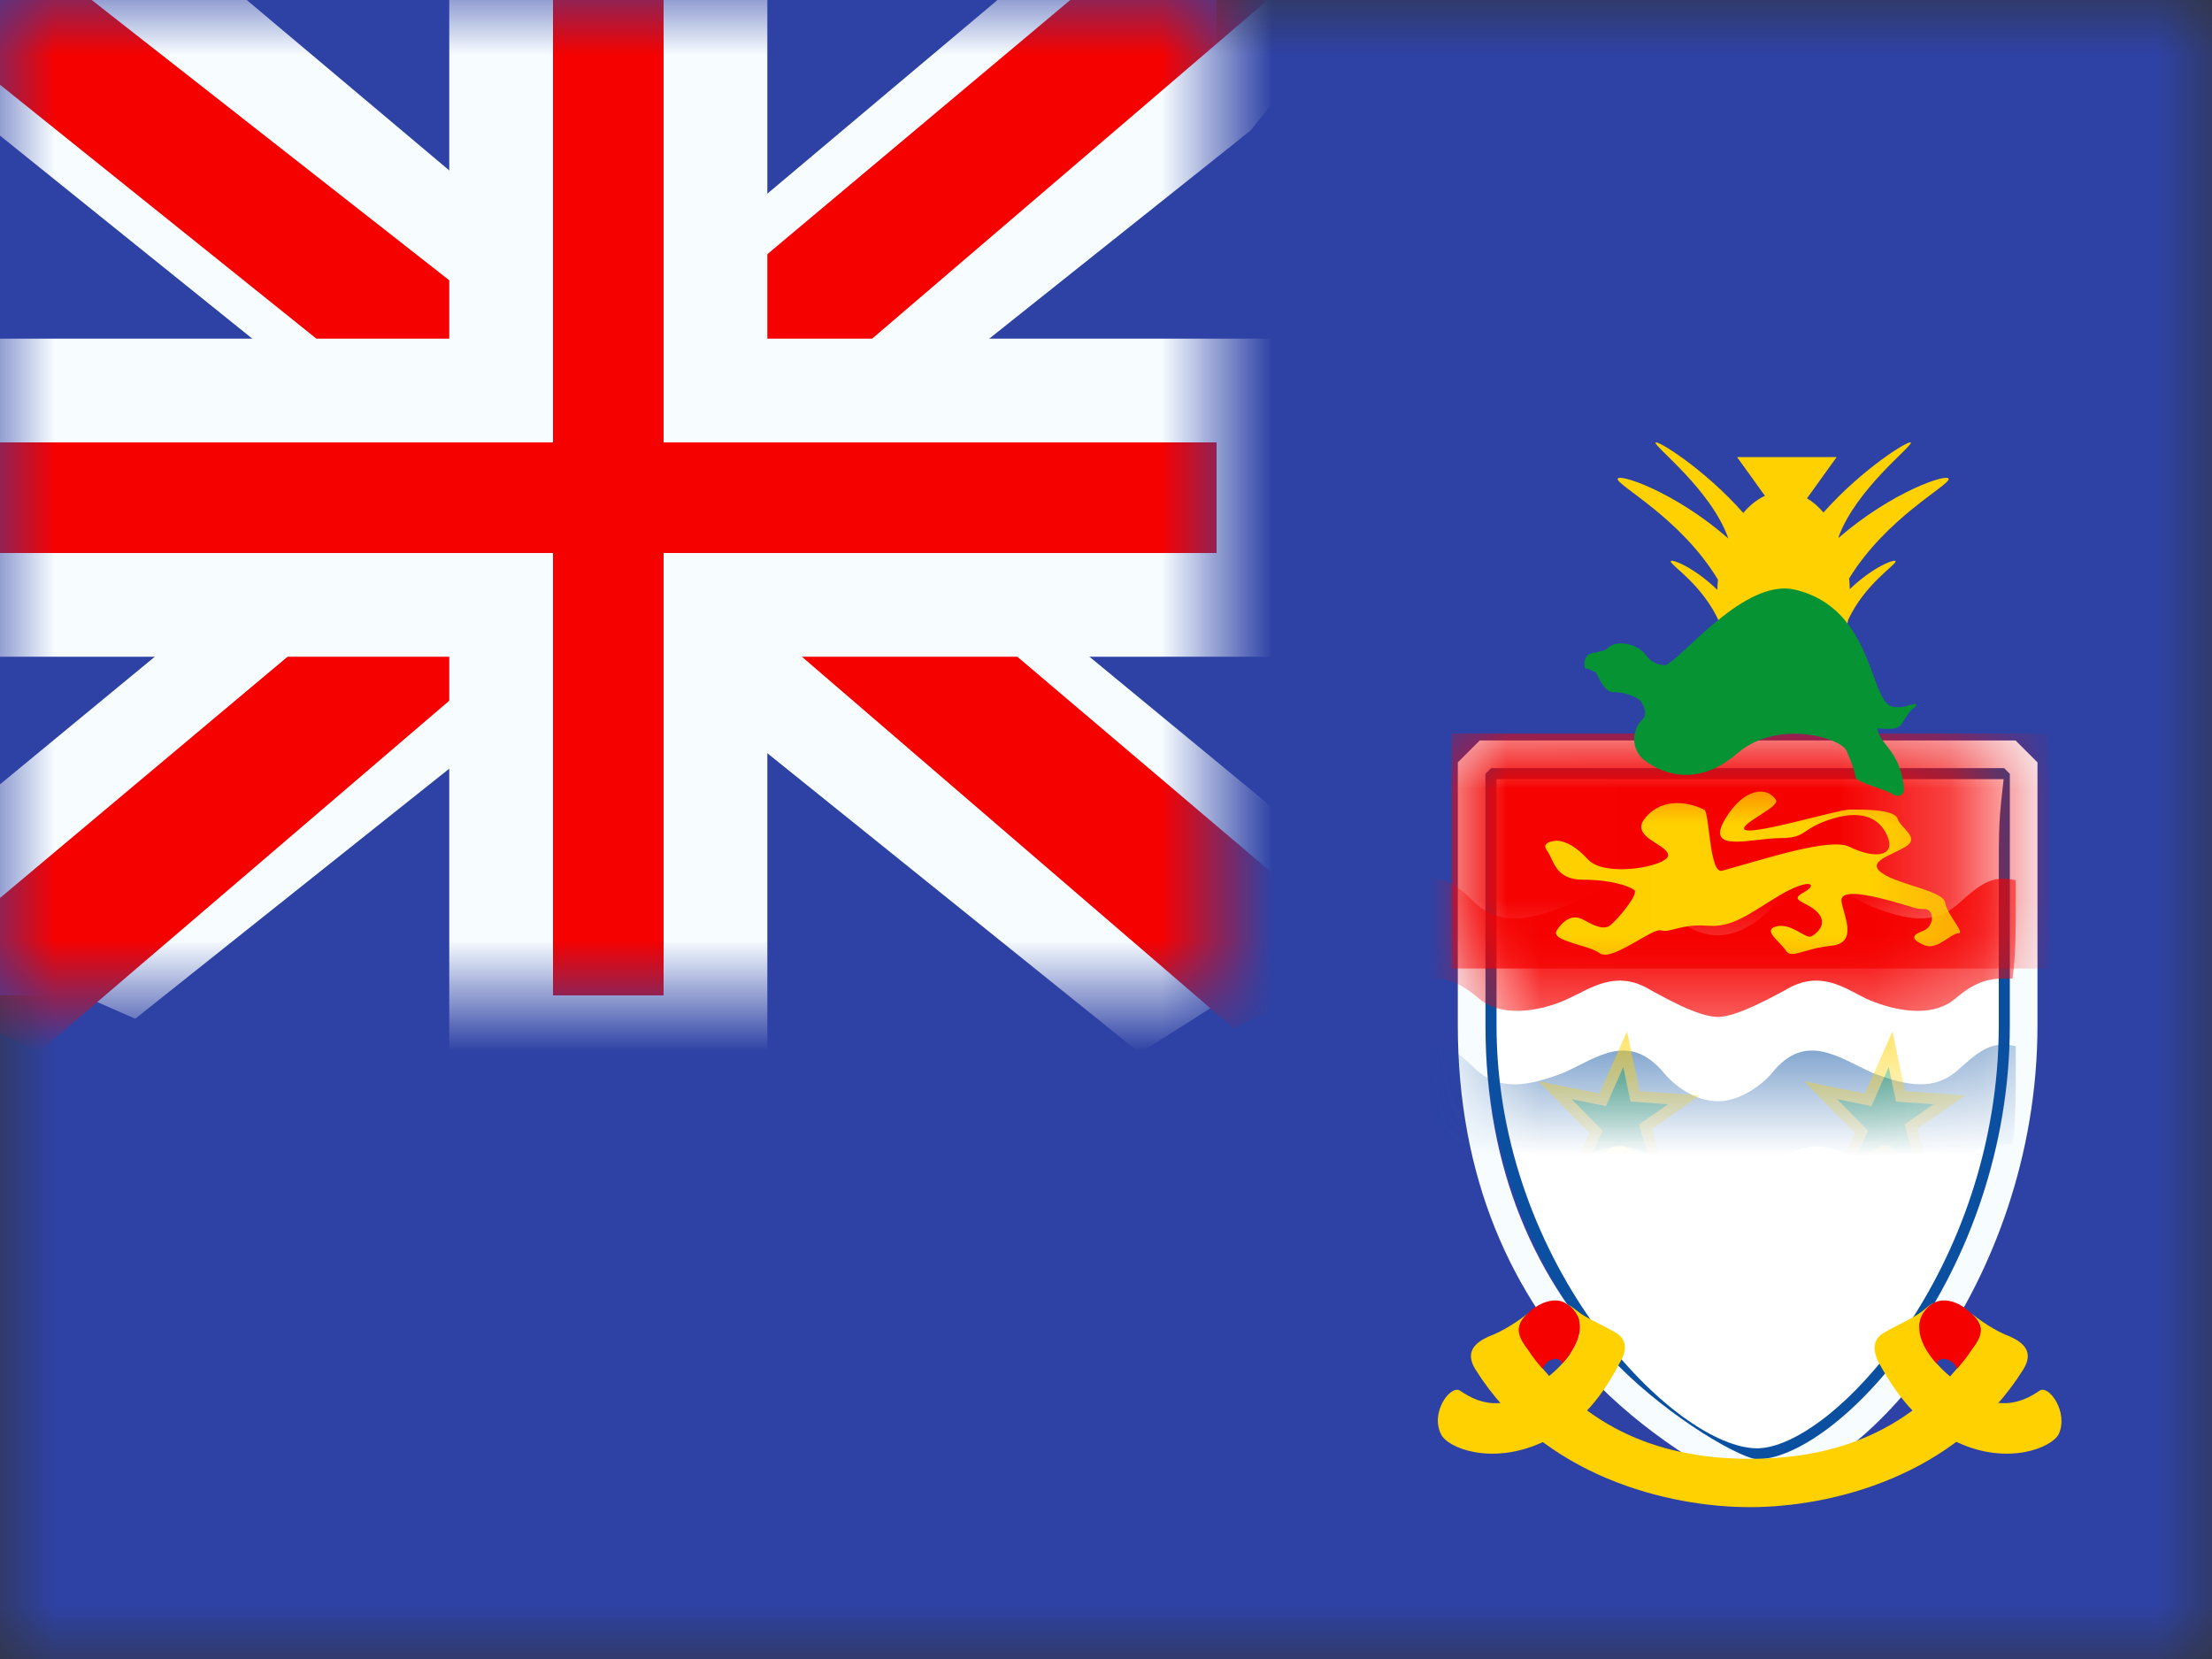 <svg xmlns="http://www.w3.org/2000/svg" xmlns:xlink="http://www.w3.org/1999/xlink" width="20" height="15" viewBox="0 0 20 15">
  <rect x="0" y="0" width="20" height="15" fill="#333333" stroke="none"/>
  <defs>
    <rect id="ky---cayman-islands-a" width="20" height="15" x="0" y="0"/>
    <rect id="ky---cayman-islands-c" width="11" height="9" x="0" y="0"/>
    <path id="ky---cayman-islands-e" d="M0.005,0 C0.005,0.792 0.005,1.719 0.005,2.326 C0.005,5.284 2.375,6.25 2.46,6.25 C2.55,6.25 4.746,5.284 4.746,2.326 C4.746,1.777 4.746,0.665 4.746,0 L0.005,0 Z"/>
  </defs>
  <g fill="none" fill-rule="evenodd">
    <mask id="ky---cayman-islands-b" fill="#fff">
      <use xlink:href="#ky---cayman-islands-a"/>
    </mask>
    <g fill="#2E42A5" mask="url(#ky---cayman-islands-b)">
      <rect width="20" height="15"/>
    </g>
    <mask id="ky---cayman-islands-d" fill="#fff">
      <use xlink:href="#ky---cayman-islands-c"/>
    </mask>
    <use fill="#2E42A5" xlink:href="#ky---cayman-islands-c"/>
    <g mask="url(#ky---cayman-islands-d)">
      <g transform="translate(-2.5 -1.25)">
        <g transform="translate(1)">
          <polygon fill="#F7FCFF" fill-rule="nonzero" points=".247 1.54 2.723 .454 12.806 8.484 14.112 10.098 11.465 10.461 7.352 7 4.042 4.669" transform="matrix(1 0 0 -1 0 10.915)"/>
          <polygon fill="#F50100" fill-rule="nonzero" points=".586 1.297 1.847 .667 13.643 10.766 11.872 10.766" transform="matrix(1 0 0 -1 0 11.433)"/>
        </g>
        <g transform="matrix(-1 0 0 1 15.25 0)">
          <polygon fill="#F7FCFF" fill-rule="nonzero" points=".247 1.85 2.444 .454 12.806 8.794 14.112 10.408 11.465 10.771 7.352 7.31 4.042 4.979" transform="matrix(1 0 0 -1 0 11.225)"/>
          <polygon fill="#F50100" fill-rule="nonzero" points=".332 1.453 1.593 .823 6.616 5.146 8.105 5.629 14.238 10.551 12.467 10.551 6.337 5.746 4.709 5.167" transform="matrix(1 0 0 -1 0 11.373)"/>
        </g>
        <path fill="#F50100" stroke="#F7FCFF" stroke-width=".938" d="M4.531,3.531 L4.531,-0.469 L6.469,-0.469 L6.469,3.531 L11.469,3.531 L11.469,5.469 L6.469,5.469 L6.469,9.469 L4.531,9.469 L4.531,5.469 L-0.469,5.469 L-0.469,3.531 L4.531,3.531 Z" transform="translate(2.5 1.25)"/>
      </g>
    </g>
    <g transform="translate(13 4)">
      <g transform="translate(.426 2.945)">
        <mask id="ky---cayman-islands-f" fill="#fff">
          <use xlink:href="#ky---cayman-islands-e"/>
        </mask>
        <path fill="#FFF" stroke="#0B50A0" stroke-linejoin="square" stroke-width=".1" d="M0.055,0.05 C0.055,0.359 0.055,0.376 0.055,0.727 C0.055,1.606 0.055,1.606 0.055,2.326 C0.055,4.539 1.694,6.2 2.46,6.2 C3.176,6.2 4.696,4.542 4.696,2.326 C4.696,1.78 4.696,1.78 4.696,1.058 C4.696,0.485 4.696,0.485 4.746,0.05 L0.055,0.05 Z"/>
        <path stroke="#F7FCFF" stroke-width=".25" d="M0.005,-0.125 L4.746,-0.125 L4.871,0 C4.871,0.485 4.871,0.485 4.871,1.058 C4.871,1.78 4.871,1.78 4.871,2.326 C4.871,4.636 3.277,6.375 2.46,6.375 C2.276,6.375 1.6,5.98 1.111,5.485 C0.341,4.705 -0.12,3.658 -0.12,2.326 C-0.12,1.606 -0.12,1.606 -0.12,0.727 C-0.12,0.358 -0.12,0.358 -0.12,0 L0.005,-0.125 Z"/>
        <rect width="5.4" height="2.125" x="-.3" y="-.313" fill="#F50100" fill-rule="nonzero" mask="url(#ky---cayman-islands-f)"/>
        <path fill="#F50100" fill-rule="nonzero" d="M2.107,2.25 C2.28,2.25 2.626,2.054 2.712,2.009 C3.029,1.813 3.259,1.994 3.446,2.084 C3.648,2.175 4.022,2.28 4.253,2.084 C4.483,1.888 4.613,1.903 4.771,1.903 C4.8,1.677 4.8,1.451 4.8,1.195 L4.8,1.014 C4.598,0.969 4.498,1.029 4.282,1.225 C4.066,1.421 3.821,1.376 3.504,1.255 C3.202,1.12 2.899,0.879 2.597,1.255 C2.51,1.361 2.309,1.512 2.107,1.512 C1.891,1.512 1.704,1.361 1.618,1.255 C1.301,0.879 1.013,1.12 0.71,1.255 C0.394,1.376 0.134,1.421 -0.082,1.225 C-0.283,1.029 -0.384,0.969 -0.6,1.014 L-0.6,1.195 C-0.6,1.451 -0.586,1.677 -0.557,1.903 C-0.398,1.903 -0.283,1.888 -0.053,2.084 C0.178,2.28 0.566,2.175 0.754,2.084 C0.955,1.994 1.186,1.813 1.502,2.009 C1.589,2.054 1.92,2.25 2.107,2.25 L2.107,2.25 Z" mask="url(#ky---cayman-islands-f)"/>
        <path fill="#FFD100" d="M0.65,0.656 C0.737,0.66 0.832,0.717 0.934,0.828 C1.089,0.993 1.656,0.888 1.656,0.788 C1.656,0.688 1.312,0.628 1.444,0.457 C1.576,0.286 1.8,0.286 1.98,0.375 C2.032,0.375 2.026,0.96 2.144,0.928 C2.517,0.826 3.119,0.625 3.295,0.711 C3.527,0.825 3.705,0.796 3.646,0.633 C3.587,0.47 3.435,0.368 3.143,0.457 C2.851,0.546 2.92,0.633 2.667,0.633 C2.415,0.633 1.982,0.776 2.174,0.457 C2.346,0.172 2.552,0.166 2.631,0.286 C2.671,0.348 2.343,0.483 2.343,0.546 C2.343,0.633 3.187,0.375 3.295,0.375 C3.403,0.375 3.701,0.368 3.731,0.457 C3.76,0.546 3.94,0.628 3.803,0.711 C3.666,0.794 3.44,0.846 3.595,0.952 C3.751,1.059 4.145,1.107 4.162,1.218 C4.179,1.328 4.348,1.494 4.28,1.494 C4.212,1.494 4.09,1.649 3.975,1.602 C3.861,1.554 3.847,1.513 3.957,1.474 C4.067,1.436 4.066,1.274 3.975,1.274 C3.885,1.274 3.892,1.262 3.686,1.205 C3.48,1.149 3.208,1.086 3.224,1.205 C3.24,1.325 3.38,1.582 3.132,1.606 C2.885,1.631 2.769,1.729 2.721,1.65 C2.673,1.571 2.501,1.465 2.636,1.431 C2.771,1.398 2.901,1.546 2.95,1.522 C2.998,1.498 3.103,1.411 3.011,1.308 C2.918,1.205 2.739,1.202 2.88,1.125 C3.021,1.048 2.937,0.989 2.667,1.149 C2.398,1.308 2.248,1.444 2.011,1.425 C1.775,1.406 1.668,1.493 1.592,1.467 C1.516,1.442 1.146,1.753 1.039,1.674 C0.932,1.595 0.588,1.565 0.65,1.467 C0.712,1.37 0.795,1.32 0.888,1.37 C0.981,1.42 1.073,1.47 1.135,1.42 C1.198,1.37 1.396,1.137 1.35,1.102 C1.305,1.068 1.145,1.009 0.888,1.009 C0.631,1.009 0.625,0.831 0.564,0.75 C0.523,0.696 0.552,0.664 0.65,0.656 Z" mask="url(#ky---cayman-islands-f)"/>
        <g fill="#0B50A0" fill-rule="nonzero" mask="url(#ky---cayman-islands-f)">
          <path d="M2.707 1.25C2.88 1.25 3.226 1.054 3.312 1.009 3.629.813 3.859.994 4.046 1.084 4.248 1.175 4.622 1.28 4.853 1.084 5.083.888 5.213.903 5.371.903 5.4.677 5.4.451 5.4.195L5.4.014C5.198-.031 5.098.029 4.882.225 4.666.421 4.421.376 4.104.255 3.802.12 3.499-.121 3.197.255 3.11.361 2.909.512 2.707.512 2.491.512 2.304.361 2.218.255 1.901-.121 1.613.12 1.31.255.994.376.734.421.518.225.317.029.216-.031 0 .014L0 .195C0 .451.014.677.043.903.202.903.317.888.547 1.084.778 1.28 1.166 1.175 1.354 1.084 1.555.994 1.786.813 2.102 1.009 2.189 1.054 2.52 1.25 2.707 1.25L2.707 1.25zM2.707 2.688C2.88 2.688 3.226 2.492 3.312 2.446 3.629 2.25 3.859 2.431 4.046 2.522 4.248 2.612 4.622 2.718 4.853 2.522 5.083 2.326 5.213 2.341 5.371 2.341 5.4 2.115 5.4 1.889 5.4 1.633L5.4 1.452C5.198 1.407 5.098 1.467 4.882 1.663 4.666 1.859 4.421 1.813 4.104 1.693 3.802 1.557 3.499 1.316 3.197 1.693 3.11 1.798 2.909 1.949 2.707 1.949 2.491 1.949 2.304 1.798 2.218 1.693 1.901 1.316 1.613 1.557 1.31 1.693.994 1.813.734 1.859.518 1.663.317 1.467.216 1.407 0 1.452L0 1.633C0 1.889.014 2.115.043 2.341.202 2.341.317 2.326.547 2.522.778 2.718 1.166 2.612 1.354 2.522 1.555 2.431 1.786 2.25 2.102 2.446 2.189 2.492 2.52 2.688 2.707 2.688L2.707 2.688z" transform="translate(-.6 2.5)"/>
        </g>
        <path fill="#0B50A0" fill-rule="nonzero" d="M2.107,6.625 C2.28,6.625 2.626,6.429 2.712,6.384 C3.029,6.188 3.259,6.369 3.446,6.459 C3.648,6.55 4.022,6.655 4.253,6.459 C4.483,6.263 4.613,6.278 4.771,6.278 C4.8,6.052 4.8,5.826 4.8,5.57 L4.8,5.389 C4.598,5.344 4.498,5.404 4.282,5.6 C4.066,5.796 3.821,5.751 3.504,5.63 C3.202,5.495 2.899,5.254 2.597,5.63 C2.51,5.736 2.309,5.887 2.107,5.887 C1.891,5.887 1.704,5.736 1.618,5.63 C1.301,5.254 1.013,5.495 0.71,5.63 C0.394,5.751 0.134,5.796 -0.082,5.6 C-0.283,5.404 -0.384,5.344 -0.6,5.389 L-0.6,5.57 C-0.6,5.826 -0.586,6.052 -0.557,6.278 C-0.398,6.278 -0.283,6.263 -0.053,6.459 C0.178,6.655 0.566,6.55 0.754,6.459 C0.955,6.369 1.186,6.188 1.502,6.384 C1.589,6.429 1.92,6.625 2.107,6.625 L2.107,6.625 Z" mask="url(#ky---cayman-islands-f)"/>
        <path fill="#059334" stroke="#FFD100" stroke-width=".1" d="M2.396 4.712L2.445 4.711 2.791 4.991 2.652 4.493 3 4.249 2.558 4.218 2.468 3.792 2.265 4.249 1.834 4.162 2.205 4.539 2.024 4.932 2.396 4.712zM1.196 3.462L1.245 3.461 1.591 3.741 1.452 3.243 1.8 2.999 1.358 2.968 1.268 2.542 1.065 2.999.634 2.912 1.005 3.289.824 3.682 1.196 3.462zM3.596 3.462L3.645 3.461 3.991 3.741 3.852 3.243 4.2 2.999 3.758 2.968 3.668 2.542 3.465 2.999 3.034 2.912 3.405 3.289 3.224 3.682 3.596 3.462z" mask="url(#ky---cayman-islands-f)"/>
      </g>
      <g fill-rule="nonzero" transform="translate(0 7.758)">
        <path fill="#FFD100" d="M.029 1.209C.084 1.332.479 1.493.938 1.286 1.25 1.14 1.453.932 1.645.564 1.701.472 1.728.356 1.6.287 1.498.226 1.333.157 1.26.095 1.223.065 1.186.042 1.159.019 1.177.034 1.195.049 1.214.072 1.397.257 1.204.525 1.002.687.855.802.589 1.086.203.817.12.756-.072 1.009.029 1.209L.029 1.209zM5.614 1.209C5.55 1.332 5.155 1.493 4.705 1.286 4.392 1.14 4.19.932 3.988.564 3.942.472 3.914.356 4.043.287 4.144.226 4.31.157 4.383.095 4.42.065 4.447.042 4.484.019 4.466.034 4.447.049 4.429.072 4.245.257 4.438.525 4.631.687 4.778.802 5.054 1.086 5.439.817 5.522.756 5.706 1.009 5.614 1.209L5.614 1.209z"/>
        <path fill="#FFD100" d="M2.821,1.869 C3.556,1.869 4.686,1.593 5.293,0.625 C5.394,0.464 5.293,0.38 5.173,0.326 C5.044,0.28 4.888,0.172 4.806,0.103 C4.953,0.226 4.925,0.31 4.824,0.449 C4.355,1.101 3.712,1.432 2.821,1.432 C1.93,1.432 1.287,1.101 0.819,0.449 C0.718,0.31 0.69,0.226 0.828,0.103 C0.754,0.172 0.589,0.28 0.46,0.326 C0.341,0.38 0.24,0.464 0.341,0.625 C0.947,1.593 2.086,1.869 2.821,1.869 L2.821,1.869 Z"/>
        <path fill="#F50100" d="M1.122.572C1.103.495.984.525.947.618.901.564.855.51.819.449.708.31.69.218.846.088.92.026 1.067-.043 1.168.034 1.379.18 1.269.418 1.122.572L1.122.572zM4.512.572C4.53.495 4.659.525 4.695.618 4.741.564 4.787.51 4.824.449 4.934.31 4.953.218 4.787.088 4.723.026 4.576-.043 4.466.034 4.264.18 4.365.418 4.512.572L4.512.572z"/>
      </g>
      <path fill="#FFD100" fill-rule="nonzero" d="M2.958,0.483 L2.706,0.133 L3.606,0.133 L3.338,0.506 C3.392,0.537 3.442,0.581 3.487,0.634 C3.836,0.24 4.266,-0.028 4.277,0.002 C4.289,0.037 3.782,0.422 3.623,0.856 C3.624,0.858 3.625,0.86 3.625,0.862 C4.112,0.441 4.619,0.274 4.619,0.331 C4.619,0.393 4.056,0.681 3.719,1.23 C3.722,1.262 3.724,1.294 3.725,1.327 C3.934,1.126 4.139,1.047 4.139,1.076 C4.139,1.111 3.861,1.28 3.71,1.605 C3.646,2.016 3.409,2.32 3.126,2.32 C2.85,2.32 2.617,2.028 2.548,1.631 C2.4,1.29 2.106,1.112 2.106,1.076 C2.106,1.047 2.316,1.128 2.527,1.333 C2.528,1.302 2.53,1.271 2.533,1.241 C2.197,0.685 1.626,0.393 1.626,0.331 C1.626,0.274 2.137,0.442 2.625,0.867 C2.626,0.867 2.626,0.866 2.626,0.866 C2.471,0.428 1.956,0.037 1.968,0.002 C1.979,-0.028 2.413,0.242 2.762,0.638 C2.82,0.569 2.886,0.516 2.958,0.483 Z"/>
      <path fill="#059334" fill-rule="nonzero" d="M1.881,1.923 C1.809,1.821 1.613,1.775 1.53,1.866 C1.499,1.889 1.458,1.889 1.427,1.9 C1.376,1.9 1.31,1.929 1.33,2.043 C1.386,2.043 1.386,2.072 1.417,2.072 C1.437,2.06 1.491,2.269 1.594,2.258 C1.708,2.258 1.809,2.311 1.829,2.334 C1.86,2.368 1.901,2.459 1.85,2.505 C1.778,2.573 1.726,2.733 1.85,2.859 C1.984,2.973 2.324,3.144 2.706,2.813 C3.077,2.494 3.655,2.676 3.696,2.79 C3.747,2.904 3.768,2.973 3.778,3.03 C3.789,3.075 4.067,3.144 4.108,3.178 C4.16,3.212 4.232,3.201 4.212,3.098 C4.17,2.779 3.995,2.733 3.974,2.585 C4.078,2.596 4.15,2.596 4.191,2.551 C4.222,2.505 4.263,2.425 4.304,2.402 C4.335,2.38 4.335,2.357 4.294,2.368 C4.243,2.38 4.212,2.402 4.119,2.391 C3.899,2.365 3.953,1.499 3.227,1.331 C2.779,1.227 2.219,1.94 2.066,2.011 C2.062,2.012 2.059,2.014 2.056,2.014 C1.984,2.014 1.922,1.98 1.881,1.923 Z"/>
    </g>
  </g>
</svg>
